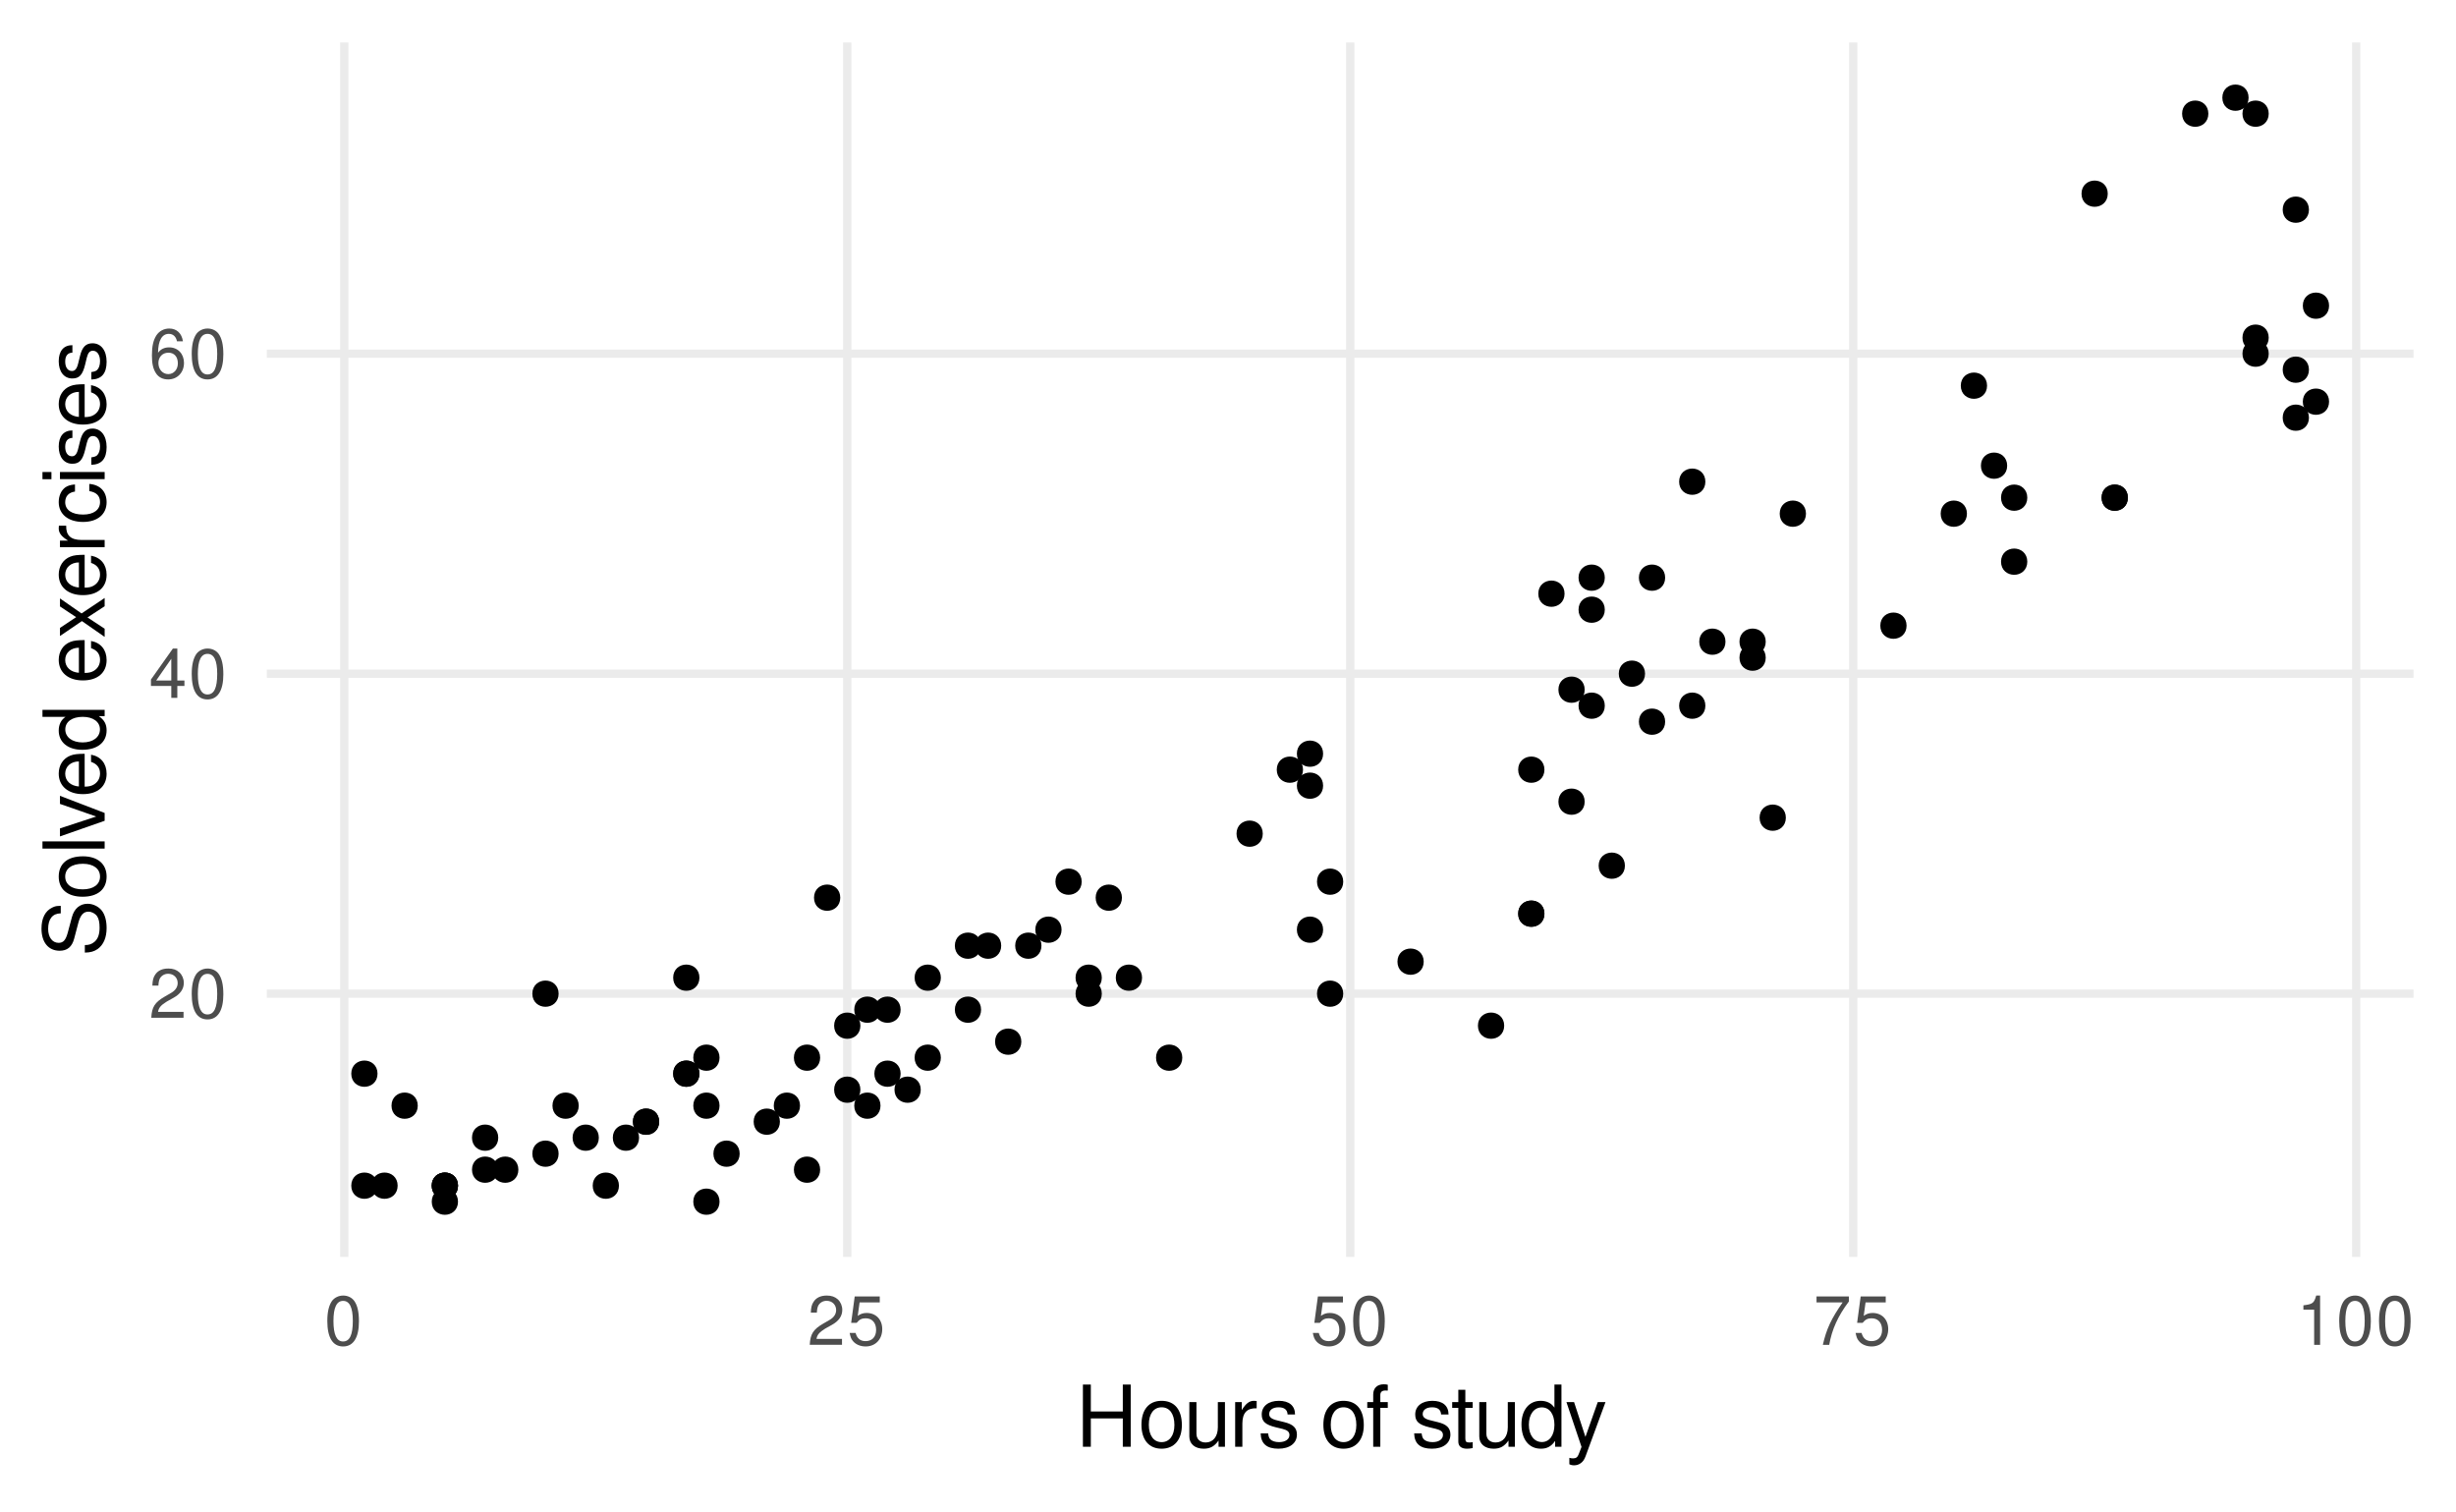 <?xml version="1.0" encoding="UTF-8"?>
<svg xmlns="http://www.w3.org/2000/svg" xmlns:xlink="http://www.w3.org/1999/xlink" width="432pt" height="266pt" viewBox="0 0 432 266" version="1.1">
<defs>
<g>
<symbol overflow="visible" id="glyph0-0">
<path style="stroke:none;" d=""/>
</symbol>
<symbol overflow="visible" id="glyph0-1">
<path style="stroke:none;" d="M 6.078 -1.047 L 1.594 -1.047 C 1.703 -1.766 2.094 -2.219 3.125 -2.859 L 4.328 -3.531 C 5.516 -4.188 6.125 -5.078 6.125 -6.141 C 6.125 -6.859 5.844 -7.531 5.344 -8 C 4.844 -8.453 4.219 -8.672 3.406 -8.672 C 2.328 -8.672 1.531 -8.297 1.062 -7.547 C 0.75 -7.094 0.625 -6.547 0.594 -5.672 L 1.656 -5.672 C 1.688 -6.266 1.766 -6.609 1.906 -6.906 C 2.188 -7.422 2.734 -7.75 3.375 -7.75 C 4.328 -7.75 5.047 -7.062 5.047 -6.125 C 5.047 -5.422 4.656 -4.828 3.906 -4.391 L 2.797 -3.75 C 1.016 -2.719 0.5 -1.906 0.406 -0.016 L 6.078 -0.016 Z M 6.078 -1.047 "/>
</symbol>
<symbol overflow="visible" id="glyph0-2">
<path style="stroke:none;" d="M 3.297 -8.672 C 2.516 -8.672 1.781 -8.312 1.344 -7.734 C 0.797 -6.953 0.516 -5.812 0.516 -4.203 C 0.516 -1.266 1.469 0.281 3.297 0.281 C 5.094 0.281 6.078 -1.266 6.078 -4.125 C 6.078 -5.812 5.812 -6.938 5.25 -7.734 C 4.812 -8.328 4.109 -8.672 3.297 -8.672 Z M 3.297 -7.734 C 4.438 -7.734 5 -6.578 5 -4.219 C 5 -1.75 4.453 -0.594 3.281 -0.594 C 2.156 -0.594 1.594 -1.797 1.594 -4.188 C 1.594 -6.578 2.156 -7.734 3.297 -7.734 Z M 3.297 -7.734 "/>
</symbol>
<symbol overflow="visible" id="glyph0-3">
<path style="stroke:none;" d="M 3.922 -2.094 L 3.922 0 L 4.984 0 L 4.984 -2.094 L 6.234 -2.094 L 6.234 -3.047 L 4.984 -3.047 L 4.984 -8.672 L 4.203 -8.672 L 0.344 -3.219 L 0.344 -2.094 Z M 3.922 -3.047 L 1.266 -3.047 L 3.922 -6.875 Z M 3.922 -3.047 "/>
</symbol>
<symbol overflow="visible" id="glyph0-4">
<path style="stroke:none;" d="M 5.969 -6.422 C 5.766 -7.844 4.859 -8.672 3.562 -8.672 C 2.625 -8.672 1.781 -8.219 1.281 -7.438 C 0.75 -6.594 0.516 -5.531 0.516 -3.953 C 0.516 -2.5 0.719 -1.578 1.234 -0.797 C 1.688 -0.094 2.438 0.281 3.375 0.281 C 4.984 0.281 6.156 -0.938 6.156 -2.625 C 6.156 -4.219 5.078 -5.359 3.547 -5.359 C 2.719 -5.359 2.047 -5.047 1.594 -4.406 C 1.609 -6.547 2.281 -7.734 3.484 -7.734 C 4.234 -7.734 4.75 -7.266 4.922 -6.422 Z M 3.422 -4.422 C 4.438 -4.422 5.078 -3.703 5.078 -2.547 C 5.078 -1.453 4.359 -0.656 3.391 -0.656 C 2.406 -0.656 1.656 -1.484 1.656 -2.594 C 1.656 -3.672 2.375 -4.422 3.422 -4.422 Z M 3.422 -4.422 "/>
</symbol>
<symbol overflow="visible" id="glyph0-5">
<path style="stroke:none;" d="M 5.719 -8.516 L 1.312 -8.516 L 0.688 -3.875 L 1.656 -3.875 C 2.141 -4.469 2.562 -4.672 3.234 -4.672 C 4.375 -4.672 5.078 -3.891 5.078 -2.625 C 5.078 -1.406 4.375 -0.656 3.219 -0.656 C 2.297 -0.656 1.734 -1.125 1.469 -2.094 L 0.422 -2.094 C 0.562 -1.391 0.688 -1.062 0.938 -0.75 C 1.422 -0.094 2.281 0.281 3.234 0.281 C 4.953 0.281 6.156 -0.969 6.156 -2.766 C 6.156 -4.453 5.047 -5.609 3.406 -5.609 C 2.812 -5.609 2.328 -5.453 1.844 -5.094 L 2.172 -7.469 L 5.719 -7.469 Z M 5.719 -8.516 "/>
</symbol>
<symbol overflow="visible" id="glyph0-6">
<path style="stroke:none;" d="M 6.234 -8.516 L 0.547 -8.516 L 0.547 -7.469 L 5.141 -7.469 C 3.125 -4.578 2.297 -2.797 1.656 0 L 2.781 0 C 3.25 -2.719 4.312 -5.062 6.234 -7.625 Z M 6.234 -8.516 "/>
</symbol>
<symbol overflow="visible" id="glyph0-7">
<path style="stroke:none;" d="M 3.109 -6.188 L 3.109 0 L 4.156 0 L 4.156 -8.672 L 3.469 -8.672 C 3.094 -7.344 2.859 -7.156 1.219 -6.953 L 1.219 -6.188 Z M 3.109 -6.188 "/>
</symbol>
<symbol overflow="visible" id="glyph1-0">
<path style="stroke:none;" d=""/>
</symbol>
<symbol overflow="visible" id="glyph1-1">
<path style="stroke:none;" d="M 8.266 -4.984 L 8.266 0 L 9.656 0 L 9.656 -10.938 L 8.266 -10.938 L 8.266 -6.203 L 2.641 -6.203 L 2.641 -10.938 L 1.25 -10.938 L 1.25 0 L 2.641 0 L 2.641 -4.984 Z M 8.266 -4.984 "/>
</symbol>
<symbol overflow="visible" id="glyph1-2">
<path style="stroke:none;" d="M 4.078 -8.078 C 1.859 -8.078 0.547 -6.516 0.547 -3.875 C 0.547 -1.219 1.859 0.344 4.094 0.344 C 6.312 0.344 7.656 -1.234 7.656 -3.812 C 7.656 -6.547 6.359 -8.078 4.078 -8.078 Z M 4.094 -6.938 C 5.5 -6.938 6.344 -5.781 6.344 -3.828 C 6.344 -1.969 5.469 -0.812 4.094 -0.812 C 2.703 -0.812 1.844 -1.969 1.844 -3.875 C 1.844 -5.781 2.703 -6.938 4.094 -6.938 Z M 4.094 -6.938 "/>
</symbol>
<symbol overflow="visible" id="glyph1-3">
<path style="stroke:none;" d="M 7.234 0 L 7.234 -7.859 L 5.984 -7.859 L 5.984 -3.406 C 5.984 -1.797 5.141 -0.75 3.844 -0.75 C 2.844 -0.75 2.219 -1.344 2.219 -2.297 L 2.219 -7.859 L 0.969 -7.859 L 0.969 -1.797 C 0.969 -0.5 1.953 0.344 3.484 0.344 C 4.641 0.344 5.375 -0.062 6.109 -1.094 L 6.109 0 Z M 7.234 0 "/>
</symbol>
<symbol overflow="visible" id="glyph1-4">
<path style="stroke:none;" d="M 1.031 -7.859 L 1.031 0 L 2.297 0 L 2.297 -4.078 C 2.312 -5.969 3.094 -6.812 4.812 -6.766 L 4.812 -8.047 C 4.609 -8.062 4.484 -8.078 4.328 -8.078 C 3.531 -8.078 2.906 -7.609 2.188 -6.438 L 2.188 -7.859 Z M 1.031 -7.859 "/>
</symbol>
<symbol overflow="visible" id="glyph1-5">
<path style="stroke:none;" d="M 6.562 -5.672 C 6.562 -7.219 5.531 -8.078 3.719 -8.078 C 1.891 -8.078 0.703 -7.141 0.703 -5.688 C 0.703 -4.453 1.328 -3.875 3.188 -3.422 L 4.359 -3.141 C 5.234 -2.922 5.578 -2.609 5.578 -2.062 C 5.578 -1.312 4.844 -0.812 3.75 -0.812 C 3.078 -0.812 2.5 -1 2.188 -1.328 C 2 -1.562 1.906 -1.781 1.828 -2.344 L 0.516 -2.344 C 0.562 -0.531 1.594 0.344 3.641 0.344 C 5.625 0.344 6.891 -0.625 6.891 -2.141 C 6.891 -3.312 6.219 -3.953 4.672 -4.328 L 3.469 -4.625 C 2.438 -4.859 2.016 -5.188 2.016 -5.75 C 2.016 -6.484 2.656 -6.938 3.672 -6.938 C 4.688 -6.938 5.219 -6.5 5.25 -5.672 Z M 6.562 -5.672 "/>
</symbol>
<symbol overflow="visible" id="glyph1-6">
<path style="stroke:none;" d=""/>
</symbol>
<symbol overflow="visible" id="glyph1-7">
<path style="stroke:none;" d="M 3.875 -7.859 L 2.562 -7.859 L 2.562 -9.094 C 2.562 -9.609 2.844 -9.891 3.438 -9.891 C 3.547 -9.891 3.578 -9.891 3.875 -9.875 L 3.875 -10.906 C 3.578 -10.969 3.422 -10.984 3.172 -10.984 C 2.016 -10.984 1.312 -10.312 1.312 -9.188 L 1.312 -7.859 L 0.266 -7.859 L 0.266 -6.844 L 1.312 -6.844 L 1.312 0 L 2.562 0 L 2.562 -6.844 L 3.875 -6.844 Z M 3.875 -7.859 "/>
</symbol>
<symbol overflow="visible" id="glyph1-8">
<path style="stroke:none;" d="M 3.812 -7.859 L 2.516 -7.859 L 2.516 -10.016 L 1.281 -10.016 L 1.281 -7.859 L 0.203 -7.859 L 0.203 -6.844 L 1.281 -6.844 L 1.281 -0.906 C 1.281 -0.094 1.812 0.344 2.797 0.344 C 3.125 0.344 3.391 0.312 3.812 0.234 L 3.812 -0.812 C 3.625 -0.766 3.469 -0.75 3.203 -0.75 C 2.672 -0.75 2.516 -0.906 2.516 -1.453 L 2.516 -6.844 L 3.812 -6.844 Z M 3.812 -7.859 "/>
</symbol>
<symbol overflow="visible" id="glyph1-9">
<path style="stroke:none;" d="M 7.422 -10.938 L 6.188 -10.938 L 6.188 -6.875 C 5.656 -7.672 4.812 -8.078 3.766 -8.078 C 1.719 -8.078 0.391 -6.453 0.391 -3.938 C 0.391 -1.297 1.688 0.344 3.812 0.344 C 4.891 0.344 5.641 -0.062 6.312 -1.031 L 6.312 0 L 7.422 0 Z M 3.969 -6.922 C 5.328 -6.922 6.188 -5.734 6.188 -3.844 C 6.188 -2.031 5.312 -0.828 3.984 -0.828 C 2.609 -0.828 1.688 -2.047 1.688 -3.875 C 1.688 -5.703 2.609 -6.922 3.969 -6.922 Z M 3.969 -6.922 "/>
</symbol>
<symbol overflow="visible" id="glyph1-10">
<path style="stroke:none;" d="M 5.812 -7.859 L 3.641 -1.734 L 1.641 -7.859 L 0.297 -7.859 L 2.953 0.031 L 2.469 1.281 C 2.266 1.828 2 2.047 1.469 2.047 C 1.266 2.047 1.078 2.016 0.812 1.953 L 0.812 3.078 C 1.062 3.203 1.312 3.266 1.656 3.266 C 2.062 3.266 2.484 3.141 2.812 2.891 C 3.203 2.609 3.438 2.281 3.672 1.656 L 7.172 -7.859 Z M 5.812 -7.859 "/>
</symbol>
<symbol overflow="visible" id="glyph2-0">
<path style="stroke:none;" d=""/>
</symbol>
<symbol overflow="visible" id="glyph2-1">
<path style="stroke:none;" d="M -7.719 -8.938 C -8.469 -8.938 -8.688 -8.891 -9.188 -8.656 C -10.453 -8.062 -11.109 -6.781 -11.109 -4.938 C -11.109 -2.531 -9.891 -1.047 -7.906 -1.047 C -6.562 -1.047 -5.734 -1.75 -5.359 -3.188 L -4.641 -5.906 C -4.281 -7.312 -3.719 -7.922 -2.859 -7.922 C -2.281 -7.922 -1.688 -7.609 -1.344 -7.141 C -1.031 -6.703 -0.891 -6.016 -0.891 -5.125 C -0.891 -3.938 -1.172 -3.141 -1.797 -2.609 C -2.281 -2.203 -2.812 -2.031 -3.484 -2.047 L -3.484 -0.719 C -2.469 -0.734 -1.812 -0.938 -1.219 -1.359 C -0.188 -2.109 0.344 -3.375 0.344 -5.047 C 0.344 -6.344 0.047 -7.406 -0.5 -8.109 C -1.078 -8.844 -2.062 -9.312 -3 -9.312 C -4.344 -9.312 -5.344 -8.469 -5.75 -6.984 L -6.484 -4.25 C -6.844 -2.922 -7.266 -2.438 -8.094 -2.438 C -9.203 -2.438 -9.938 -3.422 -9.938 -4.891 C -9.938 -6.625 -9.172 -7.609 -7.719 -7.625 Z M -7.719 -8.938 "/>
</symbol>
<symbol overflow="visible" id="glyph2-2">
<path style="stroke:none;" d="M -8.078 -4.078 C -8.078 -1.859 -6.516 -0.547 -3.875 -0.547 C -1.219 -0.547 0.344 -1.859 0.344 -4.094 C 0.344 -6.312 -1.234 -7.656 -3.812 -7.656 C -6.547 -7.656 -8.078 -6.359 -8.078 -4.078 Z M -6.938 -4.094 C -6.938 -5.5 -5.781 -6.344 -3.828 -6.344 C -1.969 -6.344 -0.812 -5.469 -0.812 -4.094 C -0.812 -2.703 -1.969 -1.844 -3.875 -1.844 C -5.781 -1.844 -6.938 -2.703 -6.938 -4.094 Z M -6.938 -4.094 "/>
</symbol>
<symbol overflow="visible" id="glyph2-3">
<path style="stroke:none;" d="M -10.938 -2.281 L -10.938 -1.016 L 0 -1.016 L 0 -2.281 Z M -10.938 -2.281 "/>
</symbol>
<symbol overflow="visible" id="glyph2-4">
<path style="stroke:none;" d="M 0 -4.281 L -7.859 -7.297 L -7.859 -5.875 L -1.484 -3.656 L -7.859 -1.562 L -7.859 -0.156 L 0 -2.906 Z M 0 -4.281 "/>
</symbol>
<symbol overflow="visible" id="glyph2-5">
<path style="stroke:none;" d="M -3.516 -7.688 C -4.703 -7.688 -5.438 -7.609 -6.016 -7.375 C -7.312 -6.875 -8.078 -5.672 -8.078 -4.203 C -8.078 -2.016 -6.422 -0.594 -3.828 -0.594 C -1.234 -0.594 0.344 -1.953 0.344 -4.172 C 0.344 -5.969 -0.672 -7.219 -2.391 -7.531 L -2.391 -6.266 C -1.344 -5.922 -0.812 -5.219 -0.812 -4.219 C -0.812 -3.422 -1.172 -2.75 -1.828 -2.328 C -2.281 -2.031 -2.734 -1.922 -3.516 -1.906 Z M -4.531 -1.938 C -5.984 -2.047 -6.938 -2.922 -6.938 -4.188 C -6.938 -5.453 -5.938 -6.344 -4.531 -6.344 Z M -4.531 -1.938 "/>
</symbol>
<symbol overflow="visible" id="glyph2-6">
<path style="stroke:none;" d="M -10.938 -7.422 L -10.938 -6.188 L -6.875 -6.188 C -7.672 -5.656 -8.078 -4.812 -8.078 -3.766 C -8.078 -1.719 -6.453 -0.391 -3.938 -0.391 C -1.297 -0.391 0.344 -1.688 0.344 -3.812 C 0.344 -4.891 -0.062 -5.641 -1.031 -6.312 L 0 -6.312 L 0 -7.422 Z M -6.922 -3.969 C -6.922 -5.328 -5.734 -6.188 -3.844 -6.188 C -2.031 -6.188 -0.828 -5.312 -0.828 -3.984 C -0.828 -2.609 -2.047 -1.688 -3.875 -1.688 C -5.703 -1.688 -6.922 -2.609 -6.922 -3.969 Z M -6.922 -3.969 "/>
</symbol>
<symbol overflow="visible" id="glyph2-7">
<path style="stroke:none;" d=""/>
</symbol>
<symbol overflow="visible" id="glyph2-8">
<path style="stroke:none;" d="M -4.062 -4.375 L -7.859 -7.016 L -7.859 -5.609 L -5.016 -3.719 L -7.859 -1.828 L -7.859 -0.406 L -4 -3.031 L 0 -0.25 L 0 -1.688 L -3.016 -3.672 L 0 -5.641 L 0 -7.094 Z M -4.062 -4.375 "/>
</symbol>
<symbol overflow="visible" id="glyph2-9">
<path style="stroke:none;" d="M -7.859 -1.031 L 0 -1.031 L 0 -2.297 L -4.078 -2.297 C -5.969 -2.312 -6.812 -3.094 -6.766 -4.812 L -8.047 -4.812 C -8.062 -4.609 -8.078 -4.484 -8.078 -4.328 C -8.078 -3.531 -7.609 -2.906 -6.438 -2.188 L -7.859 -2.188 Z M -7.859 -1.031 "/>
</symbol>
<symbol overflow="visible" id="glyph2-10">
<path style="stroke:none;" d="M -5.219 -7.062 C -5.984 -7 -6.484 -6.844 -6.922 -6.547 C -7.656 -6 -8.078 -5.062 -8.078 -3.953 C -8.078 -1.828 -6.406 -0.469 -3.797 -0.469 C -1.266 -0.469 0.344 -1.812 0.344 -3.938 C 0.344 -5.812 -0.781 -7 -2.703 -7.156 L -2.703 -5.891 C -1.438 -5.688 -0.812 -5.047 -0.812 -3.969 C -0.812 -2.594 -1.938 -1.766 -3.797 -1.766 C -5.766 -1.766 -6.938 -2.578 -6.938 -3.938 C -6.938 -5 -6.312 -5.656 -5.219 -5.812 Z M -5.219 -7.062 "/>
</symbol>
<symbol overflow="visible" id="glyph2-11">
<path style="stroke:none;" d="M -7.859 -2.25 L -7.859 -1 L 0 -1 L 0 -2.25 Z M -10.938 -2.25 L -10.938 -0.984 L -9.359 -0.984 L -9.359 -2.25 Z M -10.938 -2.25 "/>
</symbol>
<symbol overflow="visible" id="glyph2-12">
<path style="stroke:none;" d="M -5.672 -6.562 C -7.219 -6.562 -8.078 -5.531 -8.078 -3.719 C -8.078 -1.891 -7.141 -0.703 -5.688 -0.703 C -4.453 -0.703 -3.875 -1.328 -3.422 -3.188 L -3.141 -4.359 C -2.922 -5.234 -2.609 -5.578 -2.062 -5.578 C -1.312 -5.578 -0.812 -4.844 -0.812 -3.75 C -0.812 -3.078 -1 -2.5 -1.328 -2.188 C -1.562 -2 -1.781 -1.906 -2.344 -1.828 L -2.344 -0.516 C -0.531 -0.562 0.344 -1.594 0.344 -3.641 C 0.344 -5.625 -0.625 -6.891 -2.141 -6.891 C -3.312 -6.891 -3.953 -6.219 -4.328 -4.672 L -4.625 -3.469 C -4.859 -2.438 -5.188 -2.016 -5.75 -2.016 C -6.484 -2.016 -6.938 -2.656 -6.938 -3.672 C -6.938 -4.688 -6.5 -5.219 -5.672 -5.25 Z M -5.672 -6.562 "/>
</symbol>
</g>
<clipPath id="clip1">
  <path d="M 46.934 174 L 424.527 174 L 424.527 176 L 46.934 176 Z M 46.934 174 "/>
</clipPath>
<clipPath id="clip2">
  <path d="M 46.934 117 L 424.527 117 L 424.527 120 L 46.934 120 Z M 46.934 117 "/>
</clipPath>
<clipPath id="clip3">
  <path d="M 46.934 61 L 424.527 61 L 424.527 63 L 46.934 63 Z M 46.934 61 "/>
</clipPath>
<clipPath id="clip4">
  <path d="M 59 7.473 L 62 7.473 L 62 221.066 L 59 221.066 Z M 59 7.473 "/>
</clipPath>
<clipPath id="clip5">
  <path d="M 148 7.473 L 150 7.473 L 150 221.066 L 148 221.066 Z M 148 7.473 "/>
</clipPath>
<clipPath id="clip6">
  <path d="M 236 7.473 L 239 7.473 L 239 221.066 L 236 221.066 Z M 236 7.473 "/>
</clipPath>
<clipPath id="clip7">
  <path d="M 325 7.473 L 327 7.473 L 327 221.066 L 325 221.066 Z M 325 7.473 "/>
</clipPath>
<clipPath id="clip8">
  <path d="M 413 7.473 L 416 7.473 L 416 221.066 L 413 221.066 Z M 413 7.473 "/>
</clipPath>
</defs>
<g id="surface61">
<rect x="0" y="0" width="432" height="266" style="fill:rgb(100%,100%,100%);fill-opacity:1;stroke:none;"/>
<g clip-path="url(#clip1)" clip-rule="nonzero">
<path style="fill:none;stroke-width:1.455;stroke-linecap:butt;stroke-linejoin:round;stroke:rgb(92.157%,92.157%,92.157%);stroke-opacity:1;stroke-miterlimit:10;" d="M 46.934 174.773 L 424.527 174.773 "/>
</g>
<g clip-path="url(#clip2)" clip-rule="nonzero">
<path style="fill:none;stroke-width:1.455;stroke-linecap:butt;stroke-linejoin:round;stroke:rgb(92.157%,92.157%,92.157%);stroke-opacity:1;stroke-miterlimit:10;" d="M 46.934 118.492 L 424.527 118.492 "/>
</g>
<g clip-path="url(#clip3)" clip-rule="nonzero">
<path style="fill:none;stroke-width:1.455;stroke-linecap:butt;stroke-linejoin:round;stroke:rgb(92.157%,92.157%,92.157%);stroke-opacity:1;stroke-miterlimit:10;" d="M 46.934 62.207 L 424.527 62.207 "/>
</g>
<g clip-path="url(#clip4)" clip-rule="nonzero">
<path style="fill:none;stroke-width:1.455;stroke-linecap:butt;stroke-linejoin:round;stroke:rgb(92.157%,92.157%,92.157%);stroke-opacity:1;stroke-miterlimit:10;" d="M 60.559 221.066 L 60.559 7.473 "/>
</g>
<g clip-path="url(#clip5)" clip-rule="nonzero">
<path style="fill:none;stroke-width:1.455;stroke-linecap:butt;stroke-linejoin:round;stroke:rgb(92.157%,92.157%,92.157%);stroke-opacity:1;stroke-miterlimit:10;" d="M 149.027 221.066 L 149.027 7.473 "/>
</g>
<g clip-path="url(#clip6)" clip-rule="nonzero">
<path style="fill:none;stroke-width:1.455;stroke-linecap:butt;stroke-linejoin:round;stroke:rgb(92.157%,92.157%,92.157%);stroke-opacity:1;stroke-miterlimit:10;" d="M 237.5 221.066 L 237.5 7.473 "/>
</g>
<g clip-path="url(#clip7)" clip-rule="nonzero">
<path style="fill:none;stroke-width:1.455;stroke-linecap:butt;stroke-linejoin:round;stroke:rgb(92.157%,92.157%,92.157%);stroke-opacity:1;stroke-miterlimit:10;" d="M 325.973 221.066 L 325.973 7.473 "/>
</g>
<g clip-path="url(#clip8)" clip-rule="nonzero">
<path style="fill:none;stroke-width:1.455;stroke-linecap:butt;stroke-linejoin:round;stroke:rgb(92.157%,92.157%,92.157%);stroke-opacity:1;stroke-miterlimit:10;" d="M 414.441 221.066 L 414.441 7.473 "/>
</g>
<path style="fill-rule:nonzero;fill:rgb(0%,0%,0%);fill-opacity:1;stroke-width:0.709;stroke-linecap:round;stroke-linejoin:round;stroke:rgb(0%,0%,0%);stroke-opacity:1;stroke-miterlimit:10;" d="M 310.23 115.676 C 310.23 118.281 306.32 118.281 306.32 115.676 C 306.32 113.07 310.23 113.07 310.23 115.676 "/>
<path style="fill-rule:nonzero;fill:rgb(0%,0%,0%);fill-opacity:1;stroke-width:0.709;stroke-linecap:round;stroke-linejoin:round;stroke:rgb(0%,0%,0%);stroke-opacity:1;stroke-miterlimit:10;" d="M 104.977 200.102 C 104.977 202.707 101.07 202.707 101.07 200.102 C 101.07 197.496 104.977 197.496 104.977 200.102 "/>
<path style="fill-rule:nonzero;fill:rgb(0%,0%,0%);fill-opacity:1;stroke-width:0.709;stroke-linecap:round;stroke-linejoin:round;stroke:rgb(0%,0%,0%);stroke-opacity:1;stroke-miterlimit:10;" d="M 158.062 188.844 C 158.062 191.453 154.152 191.453 154.152 188.844 C 154.152 186.238 158.062 186.238 158.062 188.844 "/>
<path style="fill-rule:nonzero;fill:rgb(0%,0%,0%);fill-opacity:1;stroke-width:0.709;stroke-linecap:round;stroke-linejoin:round;stroke:rgb(0%,0%,0%);stroke-opacity:1;stroke-miterlimit:10;" d="M 165.141 186.031 C 165.141 188.637 161.23 188.637 161.23 186.031 C 161.23 183.426 165.141 183.426 165.141 186.031 "/>
<path style="fill-rule:nonzero;fill:rgb(0%,0%,0%);fill-opacity:1;stroke-width:0.709;stroke-linecap:round;stroke-linejoin:round;stroke:rgb(0%,0%,0%);stroke-opacity:1;stroke-miterlimit:10;" d="M 154.523 177.59 C 154.523 180.195 150.613 180.195 150.613 177.59 C 150.613 174.98 154.523 174.98 154.523 177.59 "/>
<path style="fill-rule:nonzero;fill:rgb(0%,0%,0%);fill-opacity:1;stroke-width:0.709;stroke-linecap:round;stroke-linejoin:round;stroke:rgb(0%,0%,0%);stroke-opacity:1;stroke-miterlimit:10;" d="M 182.832 166.332 C 182.832 168.938 178.922 168.938 178.922 166.332 C 178.922 163.727 182.832 163.727 182.832 166.332 "/>
<path style="fill-rule:nonzero;fill:rgb(0%,0%,0%);fill-opacity:1;stroke-width:0.709;stroke-linecap:round;stroke-linejoin:round;stroke:rgb(0%,0%,0%);stroke-opacity:1;stroke-miterlimit:10;" d="M 278.383 121.305 C 278.383 123.91 274.473 123.91 274.473 121.305 C 274.473 118.699 278.383 118.699 278.383 121.305 "/>
<path style="fill-rule:nonzero;fill:rgb(0%,0%,0%);fill-opacity:1;stroke-width:0.709;stroke-linecap:round;stroke-linejoin:round;stroke:rgb(0%,0%,0%);stroke-opacity:1;stroke-miterlimit:10;" d="M 274.844 104.422 C 274.844 107.027 270.934 107.027 270.934 104.422 C 270.934 101.812 274.844 101.812 274.844 104.422 "/>
<path style="fill-rule:nonzero;fill:rgb(0%,0%,0%);fill-opacity:1;stroke-width:0.709;stroke-linecap:round;stroke-linejoin:round;stroke:rgb(0%,0%,0%);stroke-opacity:1;stroke-miterlimit:10;" d="M 235.914 174.773 C 235.914 177.379 232.008 177.379 232.008 174.773 C 232.008 172.168 235.914 172.168 235.914 174.773 "/>
<path style="fill-rule:nonzero;fill:rgb(0%,0%,0%);fill-opacity:1;stroke-width:0.709;stroke-linecap:round;stroke-linejoin:round;stroke:rgb(0%,0%,0%);stroke-opacity:1;stroke-miterlimit:10;" d="M 150.984 191.66 C 150.984 194.266 147.074 194.266 147.074 191.66 C 147.074 189.055 150.984 189.055 150.984 191.66 "/>
<path style="fill-rule:nonzero;fill:rgb(0%,0%,0%);fill-opacity:1;stroke-width:0.709;stroke-linecap:round;stroke-linejoin:round;stroke:rgb(0%,0%,0%);stroke-opacity:1;stroke-miterlimit:10;" d="M 154.523 194.473 C 154.523 197.078 150.613 197.078 150.613 194.473 C 150.613 191.867 154.523 191.867 154.523 194.473 "/>
<path style="fill-rule:nonzero;fill:rgb(0%,0%,0%);fill-opacity:1;stroke-width:0.709;stroke-linecap:round;stroke-linejoin:round;stroke:rgb(0%,0%,0%);stroke-opacity:1;stroke-miterlimit:10;" d="M 409.32 53.766 C 409.32 56.371 405.41 56.371 405.41 53.766 C 405.41 51.16 409.32 51.16 409.32 53.766 "/>
<path style="fill-rule:nonzero;fill:rgb(0%,0%,0%);fill-opacity:1;stroke-width:0.709;stroke-linecap:round;stroke-linejoin:round;stroke:rgb(0%,0%,0%);stroke-opacity:1;stroke-miterlimit:10;" d="M 398.703 19.996 C 398.703 22.602 394.793 22.602 394.793 19.996 C 394.793 17.387 398.703 17.387 398.703 19.996 "/>
<path style="fill-rule:nonzero;fill:rgb(0%,0%,0%);fill-opacity:1;stroke-width:0.709;stroke-linecap:round;stroke-linejoin:round;stroke:rgb(0%,0%,0%);stroke-opacity:1;stroke-miterlimit:10;" d="M 200.527 171.961 C 200.527 174.566 196.617 174.566 196.617 171.961 C 196.617 169.355 200.527 169.355 200.527 171.961 "/>
<path style="fill-rule:nonzero;fill:rgb(0%,0%,0%);fill-opacity:1;stroke-width:0.709;stroke-linecap:round;stroke-linejoin:round;stroke:rgb(0%,0%,0%);stroke-opacity:1;stroke-miterlimit:10;" d="M 232.375 132.562 C 232.375 135.168 228.469 135.168 228.469 132.562 C 228.469 129.957 232.375 129.957 232.375 132.562 "/>
<path style="fill-rule:nonzero;fill:rgb(0%,0%,0%);fill-opacity:1;stroke-width:0.709;stroke-linecap:round;stroke-linejoin:round;stroke:rgb(0%,0%,0%);stroke-opacity:1;stroke-miterlimit:10;" d="M 136.828 197.289 C 136.828 199.895 132.918 199.895 132.918 197.289 C 132.918 194.68 136.828 194.68 136.828 197.289 "/>
<path style="fill-rule:nonzero;fill:rgb(0%,0%,0%);fill-opacity:1;stroke-width:0.709;stroke-linecap:round;stroke-linejoin:round;stroke:rgb(0%,0%,0%);stroke-opacity:1;stroke-miterlimit:10;" d="M 405.781 73.465 C 405.781 76.07 401.871 76.07 401.871 73.465 C 401.871 70.859 405.781 70.859 405.781 73.465 "/>
<path style="fill-rule:nonzero;fill:rgb(0%,0%,0%);fill-opacity:1;stroke-width:0.709;stroke-linecap:round;stroke-linejoin:round;stroke:rgb(0%,0%,0%);stroke-opacity:1;stroke-miterlimit:10;" d="M 303.152 112.863 C 303.152 115.469 299.246 115.469 299.246 112.863 C 299.246 110.258 303.152 110.258 303.152 112.863 "/>
<path style="fill-rule:nonzero;fill:rgb(0%,0%,0%);fill-opacity:1;stroke-width:0.709;stroke-linecap:round;stroke-linejoin:round;stroke:rgb(0%,0%,0%);stroke-opacity:1;stroke-miterlimit:10;" d="M 115.594 197.289 C 115.594 199.895 111.684 199.895 111.684 197.289 C 111.684 194.68 115.594 194.68 115.594 197.289 "/>
<path style="fill-rule:nonzero;fill:rgb(0%,0%,0%);fill-opacity:1;stroke-width:0.709;stroke-linecap:round;stroke-linejoin:round;stroke:rgb(0%,0%,0%);stroke-opacity:1;stroke-miterlimit:10;" d="M 207.605 186.031 C 207.605 188.637 203.695 188.637 203.695 186.031 C 203.695 183.426 207.605 183.426 207.605 186.031 "/>
<path style="fill-rule:nonzero;fill:rgb(0%,0%,0%);fill-opacity:1;stroke-width:0.709;stroke-linecap:round;stroke-linejoin:round;stroke:rgb(0%,0%,0%);stroke-opacity:1;stroke-miterlimit:10;" d="M 97.902 174.773 C 97.902 177.379 93.992 177.379 93.992 174.773 C 93.992 172.168 97.902 172.168 97.902 174.773 "/>
<path style="fill-rule:nonzero;fill:rgb(0%,0%,0%);fill-opacity:1;stroke-width:0.709;stroke-linecap:round;stroke-linejoin:round;stroke:rgb(0%,0%,0%);stroke-opacity:1;stroke-miterlimit:10;" d="M 398.703 62.207 C 398.703 64.812 394.793 64.812 394.793 62.207 C 394.793 59.602 398.703 59.602 398.703 62.207 "/>
<path style="fill-rule:nonzero;fill:rgb(0%,0%,0%);fill-opacity:1;stroke-width:0.709;stroke-linecap:round;stroke-linejoin:round;stroke:rgb(0%,0%,0%);stroke-opacity:1;stroke-miterlimit:10;" d="M 299.613 124.121 C 299.613 126.727 295.707 126.727 295.707 124.121 C 295.707 121.512 299.613 121.512 299.613 124.121 "/>
<path style="fill-rule:nonzero;fill:rgb(0%,0%,0%);fill-opacity:1;stroke-width:0.709;stroke-linecap:round;stroke-linejoin:round;stroke:rgb(0%,0%,0%);stroke-opacity:1;stroke-miterlimit:10;" d="M 292.539 126.934 C 292.539 129.539 288.629 129.539 288.629 126.934 C 288.629 124.328 292.539 124.328 292.539 126.934 "/>
<path style="fill-rule:nonzero;fill:rgb(0%,0%,0%);fill-opacity:1;stroke-width:0.709;stroke-linecap:round;stroke-linejoin:round;stroke:rgb(0%,0%,0%);stroke-opacity:1;stroke-miterlimit:10;" d="M 126.211 186.031 C 126.211 188.637 122.301 188.637 122.301 186.031 C 122.301 183.426 126.211 183.426 126.211 186.031 "/>
<path style="fill-rule:nonzero;fill:rgb(0%,0%,0%);fill-opacity:1;stroke-width:0.709;stroke-linecap:round;stroke-linejoin:round;stroke:rgb(0%,0%,0%);stroke-opacity:1;stroke-miterlimit:10;" d="M 186.371 163.516 C 186.371 166.125 182.461 166.125 182.461 163.516 C 182.461 160.91 186.371 160.91 186.371 163.516 "/>
<path style="fill-rule:nonzero;fill:rgb(0%,0%,0%);fill-opacity:1;stroke-width:0.709;stroke-linecap:round;stroke-linejoin:round;stroke:rgb(0%,0%,0%);stroke-opacity:1;stroke-miterlimit:10;" d="M 189.91 155.074 C 189.91 157.68 186 157.68 186 155.074 C 186 152.469 189.91 152.469 189.91 155.074 "/>
<path style="fill-rule:nonzero;fill:rgb(0%,0%,0%);fill-opacity:1;stroke-width:0.709;stroke-linecap:round;stroke-linejoin:round;stroke:rgb(0%,0%,0%);stroke-opacity:1;stroke-miterlimit:10;" d="M 66.051 188.844 C 66.051 191.453 62.141 191.453 62.141 188.844 C 62.141 186.238 66.051 186.238 66.051 188.844 "/>
<path style="fill-rule:nonzero;fill:rgb(0%,0%,0%);fill-opacity:1;stroke-width:0.709;stroke-linecap:round;stroke-linejoin:round;stroke:rgb(0%,0%,0%);stroke-opacity:1;stroke-miterlimit:10;" d="M 140.367 194.473 C 140.367 197.078 136.457 197.078 136.457 194.473 C 136.457 191.867 140.367 191.867 140.367 194.473 "/>
<path style="fill-rule:nonzero;fill:rgb(0%,0%,0%);fill-opacity:1;stroke-width:0.709;stroke-linecap:round;stroke-linejoin:round;stroke:rgb(0%,0%,0%);stroke-opacity:1;stroke-miterlimit:10;" d="M 299.613 84.723 C 299.613 87.328 295.707 87.328 295.707 84.723 C 295.707 82.113 299.613 82.113 299.613 84.723 "/>
<path style="fill-rule:nonzero;fill:rgb(0%,0%,0%);fill-opacity:1;stroke-width:0.709;stroke-linecap:round;stroke-linejoin:round;stroke:rgb(0%,0%,0%);stroke-opacity:1;stroke-miterlimit:10;" d="M 196.988 157.891 C 196.988 160.496 193.078 160.496 193.078 157.891 C 193.078 155.281 196.988 155.281 196.988 157.891 "/>
<path style="fill-rule:nonzero;fill:rgb(0%,0%,0%);fill-opacity:1;stroke-width:0.709;stroke-linecap:round;stroke-linejoin:round;stroke:rgb(0%,0%,0%);stroke-opacity:1;stroke-miterlimit:10;" d="M 165.141 171.961 C 165.141 174.566 161.23 174.566 161.23 171.961 C 161.23 169.355 165.141 169.355 165.141 171.961 "/>
<path style="fill-rule:nonzero;fill:rgb(0%,0%,0%);fill-opacity:1;stroke-width:0.709;stroke-linecap:round;stroke-linejoin:round;stroke:rgb(0%,0%,0%);stroke-opacity:1;stroke-miterlimit:10;" d="M 97.902 202.914 C 97.902 205.523 93.992 205.523 93.992 202.914 C 93.992 200.309 97.902 200.309 97.902 202.914 "/>
<path style="fill-rule:nonzero;fill:rgb(0%,0%,0%);fill-opacity:1;stroke-width:0.709;stroke-linecap:round;stroke-linejoin:round;stroke:rgb(0%,0%,0%);stroke-opacity:1;stroke-miterlimit:10;" d="M 235.914 155.074 C 235.914 157.68 232.008 157.68 232.008 155.074 C 232.008 152.469 235.914 152.469 235.914 155.074 "/>
<path style="fill-rule:nonzero;fill:rgb(0%,0%,0%);fill-opacity:1;stroke-width:0.709;stroke-linecap:round;stroke-linejoin:round;stroke:rgb(0%,0%,0%);stroke-opacity:1;stroke-miterlimit:10;" d="M 373.93 87.535 C 373.93 90.141 370.02 90.141 370.02 87.535 C 370.02 84.93 373.93 84.93 373.93 87.535 "/>
<path style="fill-rule:nonzero;fill:rgb(0%,0%,0%);fill-opacity:1;stroke-width:0.709;stroke-linecap:round;stroke-linejoin:round;stroke:rgb(0%,0%,0%);stroke-opacity:1;stroke-miterlimit:10;" d="M 228.84 135.375 C 228.84 137.98 224.93 137.98 224.93 135.375 C 224.93 132.77 228.84 132.77 228.84 135.375 "/>
<path style="fill-rule:nonzero;fill:rgb(0%,0%,0%);fill-opacity:1;stroke-width:0.709;stroke-linecap:round;stroke-linejoin:round;stroke:rgb(0%,0%,0%);stroke-opacity:1;stroke-miterlimit:10;" d="M 150.984 180.402 C 150.984 183.008 147.074 183.008 147.074 180.402 C 147.074 177.797 150.984 177.797 150.984 180.402 "/>
<path style="fill-rule:nonzero;fill:rgb(0%,0%,0%);fill-opacity:1;stroke-width:0.709;stroke-linecap:round;stroke-linejoin:round;stroke:rgb(0%,0%,0%);stroke-opacity:1;stroke-miterlimit:10;" d="M 122.672 171.961 C 122.672 174.566 118.762 174.566 118.762 171.961 C 118.762 169.355 122.672 169.355 122.672 171.961 "/>
<path style="fill-rule:nonzero;fill:rgb(0%,0%,0%);fill-opacity:1;stroke-width:0.709;stroke-linecap:round;stroke-linejoin:round;stroke:rgb(0%,0%,0%);stroke-opacity:1;stroke-miterlimit:10;" d="M 80.207 208.543 C 80.207 211.152 76.297 211.152 76.297 208.543 C 76.297 205.938 80.207 205.938 80.207 208.543 "/>
<path style="fill-rule:nonzero;fill:rgb(0%,0%,0%);fill-opacity:1;stroke-width:0.709;stroke-linecap:round;stroke-linejoin:round;stroke:rgb(0%,0%,0%);stroke-opacity:1;stroke-miterlimit:10;" d="M 80.207 208.543 C 80.207 211.152 76.297 211.152 76.297 208.543 C 76.297 205.938 80.207 205.938 80.207 208.543 "/>
<path style="fill-rule:nonzero;fill:rgb(0%,0%,0%);fill-opacity:1;stroke-width:0.709;stroke-linecap:round;stroke-linejoin:round;stroke:rgb(0%,0%,0%);stroke-opacity:1;stroke-miterlimit:10;" d="M 87.285 205.73 C 87.285 208.336 83.375 208.336 83.375 205.73 C 83.375 203.125 87.285 203.125 87.285 205.73 "/>
<path style="fill-rule:nonzero;fill:rgb(0%,0%,0%);fill-opacity:1;stroke-width:0.709;stroke-linecap:round;stroke-linejoin:round;stroke:rgb(0%,0%,0%);stroke-opacity:1;stroke-miterlimit:10;" d="M 398.703 59.395 C 398.703 62 394.793 62 394.793 59.395 C 394.793 56.785 398.703 56.785 398.703 59.395 "/>
<path style="fill-rule:nonzero;fill:rgb(0%,0%,0%);fill-opacity:1;stroke-width:0.709;stroke-linecap:round;stroke-linejoin:round;stroke:rgb(0%,0%,0%);stroke-opacity:1;stroke-miterlimit:10;" d="M 373.93 87.535 C 373.93 90.141 370.02 90.141 370.02 87.535 C 370.02 84.93 373.93 84.93 373.93 87.535 "/>
<path style="fill-rule:nonzero;fill:rgb(0%,0%,0%);fill-opacity:1;stroke-width:0.709;stroke-linecap:round;stroke-linejoin:round;stroke:rgb(0%,0%,0%);stroke-opacity:1;stroke-miterlimit:10;" d="M 115.594 197.289 C 115.594 199.895 111.684 199.895 111.684 197.289 C 111.684 194.68 115.594 194.68 115.594 197.289 "/>
<path style="fill-rule:nonzero;fill:rgb(0%,0%,0%);fill-opacity:1;stroke-width:0.709;stroke-linecap:round;stroke-linejoin:round;stroke:rgb(0%,0%,0%);stroke-opacity:1;stroke-miterlimit:10;" d="M 388.086 19.996 C 388.086 22.602 384.176 22.602 384.176 19.996 C 384.176 17.387 388.086 17.387 388.086 19.996 "/>
<path style="fill-rule:nonzero;fill:rgb(0%,0%,0%);fill-opacity:1;stroke-width:0.709;stroke-linecap:round;stroke-linejoin:round;stroke:rgb(0%,0%,0%);stroke-opacity:1;stroke-miterlimit:10;" d="M 289 118.492 C 289 121.098 285.09 121.098 285.09 118.492 C 285.09 115.883 289 115.883 289 118.492 "/>
<path style="fill-rule:nonzero;fill:rgb(0%,0%,0%);fill-opacity:1;stroke-width:0.709;stroke-linecap:round;stroke-linejoin:round;stroke:rgb(0%,0%,0%);stroke-opacity:1;stroke-miterlimit:10;" d="M 126.211 211.359 C 126.211 213.965 122.301 213.965 122.301 211.359 C 122.301 208.754 126.211 208.754 126.211 211.359 "/>
<path style="fill-rule:nonzero;fill:rgb(0%,0%,0%);fill-opacity:1;stroke-width:0.709;stroke-linecap:round;stroke-linejoin:round;stroke:rgb(0%,0%,0%);stroke-opacity:1;stroke-miterlimit:10;" d="M 122.672 188.844 C 122.672 191.453 118.762 191.453 118.762 188.844 C 118.762 186.238 122.672 186.238 122.672 188.844 "/>
<path style="fill-rule:nonzero;fill:rgb(0%,0%,0%);fill-opacity:1;stroke-width:0.709;stroke-linecap:round;stroke-linejoin:round;stroke:rgb(0%,0%,0%);stroke-opacity:1;stroke-miterlimit:10;" d="M 349.16 67.836 C 349.16 70.441 345.25 70.441 345.25 67.836 C 345.25 65.23 349.16 65.23 349.16 67.836 "/>
<path style="fill-rule:nonzero;fill:rgb(0%,0%,0%);fill-opacity:1;stroke-width:0.709;stroke-linecap:round;stroke-linejoin:round;stroke:rgb(0%,0%,0%);stroke-opacity:1;stroke-miterlimit:10;" d="M 352.699 81.906 C 352.699 84.512 348.789 84.512 348.789 81.906 C 348.789 79.301 352.699 79.301 352.699 81.906 "/>
<path style="fill-rule:nonzero;fill:rgb(0%,0%,0%);fill-opacity:1;stroke-width:0.709;stroke-linecap:round;stroke-linejoin:round;stroke:rgb(0%,0%,0%);stroke-opacity:1;stroke-miterlimit:10;" d="M 87.285 200.102 C 87.285 202.707 83.375 202.707 83.375 200.102 C 83.375 197.496 87.285 197.496 87.285 200.102 "/>
<path style="fill-rule:nonzero;fill:rgb(0%,0%,0%);fill-opacity:1;stroke-width:0.709;stroke-linecap:round;stroke-linejoin:round;stroke:rgb(0%,0%,0%);stroke-opacity:1;stroke-miterlimit:10;" d="M 271.305 135.375 C 271.305 137.98 267.395 137.98 267.395 135.375 C 267.395 132.77 271.305 132.77 271.305 135.375 "/>
<path style="fill-rule:nonzero;fill:rgb(0%,0%,0%);fill-opacity:1;stroke-width:0.709;stroke-linecap:round;stroke-linejoin:round;stroke:rgb(0%,0%,0%);stroke-opacity:1;stroke-miterlimit:10;" d="M 80.207 208.543 C 80.207 211.152 76.297 211.152 76.297 208.543 C 76.297 205.938 80.207 205.938 80.207 208.543 "/>
<path style="fill-rule:nonzero;fill:rgb(0%,0%,0%);fill-opacity:1;stroke-width:0.709;stroke-linecap:round;stroke-linejoin:round;stroke:rgb(0%,0%,0%);stroke-opacity:1;stroke-miterlimit:10;" d="M 317.309 90.348 C 317.309 92.957 313.398 92.957 313.398 90.348 C 313.398 87.742 317.309 87.742 317.309 90.348 "/>
<path style="fill-rule:nonzero;fill:rgb(0%,0%,0%);fill-opacity:1;stroke-width:0.709;stroke-linecap:round;stroke-linejoin:round;stroke:rgb(0%,0%,0%);stroke-opacity:1;stroke-miterlimit:10;" d="M 90.824 205.73 C 90.824 208.336 86.914 208.336 86.914 205.73 C 86.914 203.125 90.824 203.125 90.824 205.73 "/>
<path style="fill-rule:nonzero;fill:rgb(0%,0%,0%);fill-opacity:1;stroke-width:0.709;stroke-linecap:round;stroke-linejoin:round;stroke:rgb(0%,0%,0%);stroke-opacity:1;stroke-miterlimit:10;" d="M 250.07 169.145 C 250.07 171.754 246.16 171.754 246.16 169.145 C 246.16 166.539 250.07 166.539 250.07 169.145 "/>
<path style="fill-rule:nonzero;fill:rgb(0%,0%,0%);fill-opacity:1;stroke-width:0.709;stroke-linecap:round;stroke-linejoin:round;stroke:rgb(0%,0%,0%);stroke-opacity:1;stroke-miterlimit:10;" d="M 69.59 208.543 C 69.59 211.152 65.68 211.152 65.68 208.543 C 65.68 205.938 69.59 205.938 69.59 208.543 "/>
<path style="fill-rule:nonzero;fill:rgb(0%,0%,0%);fill-opacity:1;stroke-width:0.709;stroke-linecap:round;stroke-linejoin:round;stroke:rgb(0%,0%,0%);stroke-opacity:1;stroke-miterlimit:10;" d="M 122.672 188.844 C 122.672 191.453 118.762 191.453 118.762 188.844 C 118.762 186.238 122.672 186.238 122.672 188.844 "/>
<path style="fill-rule:nonzero;fill:rgb(0%,0%,0%);fill-opacity:1;stroke-width:0.709;stroke-linecap:round;stroke-linejoin:round;stroke:rgb(0%,0%,0%);stroke-opacity:1;stroke-miterlimit:10;" d="M 271.305 160.703 C 271.305 163.309 267.395 163.309 267.395 160.703 C 267.395 158.098 271.305 158.098 271.305 160.703 "/>
<path style="fill-rule:nonzero;fill:rgb(0%,0%,0%);fill-opacity:1;stroke-width:0.709;stroke-linecap:round;stroke-linejoin:round;stroke:rgb(0%,0%,0%);stroke-opacity:1;stroke-miterlimit:10;" d="M 281.922 101.605 C 281.922 104.211 278.012 104.211 278.012 101.605 C 278.012 99 281.922 99 281.922 101.605 "/>
<path style="fill-rule:nonzero;fill:rgb(0%,0%,0%);fill-opacity:1;stroke-width:0.709;stroke-linecap:round;stroke-linejoin:round;stroke:rgb(0%,0%,0%);stroke-opacity:1;stroke-miterlimit:10;" d="M 143.906 205.73 C 143.906 208.336 139.996 208.336 139.996 205.73 C 139.996 203.125 143.906 203.125 143.906 205.73 "/>
<path style="fill-rule:nonzero;fill:rgb(0%,0%,0%);fill-opacity:1;stroke-width:0.709;stroke-linecap:round;stroke-linejoin:round;stroke:rgb(0%,0%,0%);stroke-opacity:1;stroke-miterlimit:10;" d="M 264.227 180.402 C 264.227 183.008 260.316 183.008 260.316 180.402 C 260.316 177.797 264.227 177.797 264.227 180.402 "/>
<path style="fill-rule:nonzero;fill:rgb(0%,0%,0%);fill-opacity:1;stroke-width:0.709;stroke-linecap:round;stroke-linejoin:round;stroke:rgb(0%,0%,0%);stroke-opacity:1;stroke-miterlimit:10;" d="M 143.906 186.031 C 143.906 188.637 139.996 188.637 139.996 186.031 C 139.996 183.426 143.906 183.426 143.906 186.031 "/>
<path style="fill-rule:nonzero;fill:rgb(0%,0%,0%);fill-opacity:1;stroke-width:0.709;stroke-linecap:round;stroke-linejoin:round;stroke:rgb(0%,0%,0%);stroke-opacity:1;stroke-miterlimit:10;" d="M 232.375 138.191 C 232.375 140.797 228.469 140.797 228.469 138.191 C 228.469 135.582 232.375 135.582 232.375 138.191 "/>
<path style="fill-rule:nonzero;fill:rgb(0%,0%,0%);fill-opacity:1;stroke-width:0.709;stroke-linecap:round;stroke-linejoin:round;stroke:rgb(0%,0%,0%);stroke-opacity:1;stroke-miterlimit:10;" d="M 66.051 208.543 C 66.051 211.152 62.141 211.152 62.141 208.543 C 62.141 205.938 66.051 205.938 66.051 208.543 "/>
<path style="fill-rule:nonzero;fill:rgb(0%,0%,0%);fill-opacity:1;stroke-width:0.709;stroke-linecap:round;stroke-linejoin:round;stroke:rgb(0%,0%,0%);stroke-opacity:1;stroke-miterlimit:10;" d="M 292.539 101.605 C 292.539 104.211 288.629 104.211 288.629 101.605 C 288.629 99 292.539 99 292.539 101.605 "/>
<path style="fill-rule:nonzero;fill:rgb(0%,0%,0%);fill-opacity:1;stroke-width:0.709;stroke-linecap:round;stroke-linejoin:round;stroke:rgb(0%,0%,0%);stroke-opacity:1;stroke-miterlimit:10;" d="M 126.211 194.473 C 126.211 197.078 122.301 197.078 122.301 194.473 C 122.301 191.867 126.211 191.867 126.211 194.473 "/>
<path style="fill-rule:nonzero;fill:rgb(0%,0%,0%);fill-opacity:1;stroke-width:0.709;stroke-linecap:round;stroke-linejoin:round;stroke:rgb(0%,0%,0%);stroke-opacity:1;stroke-miterlimit:10;" d="M 405.781 36.879 C 405.781 39.488 401.871 39.488 401.871 36.879 C 401.871 34.273 405.781 34.273 405.781 36.879 "/>
<path style="fill-rule:nonzero;fill:rgb(0%,0%,0%);fill-opacity:1;stroke-width:0.709;stroke-linecap:round;stroke-linejoin:round;stroke:rgb(0%,0%,0%);stroke-opacity:1;stroke-miterlimit:10;" d="M 193.449 171.961 C 193.449 174.566 189.539 174.566 189.539 171.961 C 189.539 169.355 193.449 169.355 193.449 171.961 "/>
<path style="fill-rule:nonzero;fill:rgb(0%,0%,0%);fill-opacity:1;stroke-width:0.709;stroke-linecap:round;stroke-linejoin:round;stroke:rgb(0%,0%,0%);stroke-opacity:1;stroke-miterlimit:10;" d="M 285.461 152.262 C 285.461 154.867 281.551 154.867 281.551 152.262 C 281.551 149.656 285.461 149.656 285.461 152.262 "/>
<path style="fill-rule:nonzero;fill:rgb(0%,0%,0%);fill-opacity:1;stroke-width:0.709;stroke-linecap:round;stroke-linejoin:round;stroke:rgb(0%,0%,0%);stroke-opacity:1;stroke-miterlimit:10;" d="M 221.762 146.633 C 221.762 149.238 217.852 149.238 217.852 146.633 C 217.852 144.027 221.762 144.027 221.762 146.633 "/>
<path style="fill-rule:nonzero;fill:rgb(0%,0%,0%);fill-opacity:1;stroke-width:0.709;stroke-linecap:round;stroke-linejoin:round;stroke:rgb(0%,0%,0%);stroke-opacity:1;stroke-miterlimit:10;" d="M 356.238 98.793 C 356.238 101.398 352.328 101.398 352.328 98.793 C 352.328 96.184 356.238 96.184 356.238 98.793 "/>
<path style="fill-rule:nonzero;fill:rgb(0%,0%,0%);fill-opacity:1;stroke-width:0.709;stroke-linecap:round;stroke-linejoin:round;stroke:rgb(0%,0%,0%);stroke-opacity:1;stroke-miterlimit:10;" d="M 313.77 143.82 C 313.77 146.426 309.859 146.426 309.859 143.82 C 309.859 141.211 313.77 141.211 313.77 143.82 "/>
<path style="fill-rule:nonzero;fill:rgb(0%,0%,0%);fill-opacity:1;stroke-width:0.709;stroke-linecap:round;stroke-linejoin:round;stroke:rgb(0%,0%,0%);stroke-opacity:1;stroke-miterlimit:10;" d="M 271.305 160.703 C 271.305 163.309 267.395 163.309 267.395 160.703 C 267.395 158.098 271.305 158.098 271.305 160.703 "/>
<path style="fill-rule:nonzero;fill:rgb(0%,0%,0%);fill-opacity:1;stroke-width:0.709;stroke-linecap:round;stroke-linejoin:round;stroke:rgb(0%,0%,0%);stroke-opacity:1;stroke-miterlimit:10;" d="M 172.215 177.59 C 172.215 180.195 168.309 180.195 168.309 177.59 C 168.309 174.98 172.215 174.98 172.215 177.59 "/>
<path style="fill-rule:nonzero;fill:rgb(0%,0%,0%);fill-opacity:1;stroke-width:0.709;stroke-linecap:round;stroke-linejoin:round;stroke:rgb(0%,0%,0%);stroke-opacity:1;stroke-miterlimit:10;" d="M 161.602 191.66 C 161.602 194.266 157.691 194.266 157.691 191.66 C 157.691 189.055 161.602 189.055 161.602 191.66 "/>
<path style="fill-rule:nonzero;fill:rgb(0%,0%,0%);fill-opacity:1;stroke-width:0.709;stroke-linecap:round;stroke-linejoin:round;stroke:rgb(0%,0%,0%);stroke-opacity:1;stroke-miterlimit:10;" d="M 158.062 177.59 C 158.062 180.195 154.152 180.195 154.152 177.59 C 154.152 174.98 158.062 174.98 158.062 177.59 "/>
<path style="fill-rule:nonzero;fill:rgb(0%,0%,0%);fill-opacity:1;stroke-width:0.709;stroke-linecap:round;stroke-linejoin:round;stroke:rgb(0%,0%,0%);stroke-opacity:1;stroke-miterlimit:10;" d="M 175.754 166.332 C 175.754 168.938 171.848 168.938 171.848 166.332 C 171.848 163.727 175.754 163.727 175.754 166.332 "/>
<path style="fill-rule:nonzero;fill:rgb(0%,0%,0%);fill-opacity:1;stroke-width:0.709;stroke-linecap:round;stroke-linejoin:round;stroke:rgb(0%,0%,0%);stroke-opacity:1;stroke-miterlimit:10;" d="M 409.32 70.648 C 409.32 73.258 405.41 73.258 405.41 70.648 C 405.41 68.043 409.32 68.043 409.32 70.648 "/>
<path style="fill-rule:nonzero;fill:rgb(0%,0%,0%);fill-opacity:1;stroke-width:0.709;stroke-linecap:round;stroke-linejoin:round;stroke:rgb(0%,0%,0%);stroke-opacity:1;stroke-miterlimit:10;" d="M 278.383 141.004 C 278.383 143.609 274.473 143.609 274.473 141.004 C 274.473 138.398 278.383 138.398 278.383 141.004 "/>
<path style="fill-rule:nonzero;fill:rgb(0%,0%,0%);fill-opacity:1;stroke-width:0.709;stroke-linecap:round;stroke-linejoin:round;stroke:rgb(0%,0%,0%);stroke-opacity:1;stroke-miterlimit:10;" d="M 356.238 87.535 C 356.238 90.141 352.328 90.141 352.328 87.535 C 352.328 84.93 356.238 84.93 356.238 87.535 "/>
<path style="fill-rule:nonzero;fill:rgb(0%,0%,0%);fill-opacity:1;stroke-width:0.709;stroke-linecap:round;stroke-linejoin:round;stroke:rgb(0%,0%,0%);stroke-opacity:1;stroke-miterlimit:10;" d="M 73.129 194.473 C 73.129 197.078 69.219 197.078 69.219 194.473 C 69.219 191.867 73.129 191.867 73.129 194.473 "/>
<path style="fill-rule:nonzero;fill:rgb(0%,0%,0%);fill-opacity:1;stroke-width:0.709;stroke-linecap:round;stroke-linejoin:round;stroke:rgb(0%,0%,0%);stroke-opacity:1;stroke-miterlimit:10;" d="M 335.004 110.047 C 335.004 112.656 331.094 112.656 331.094 110.047 C 331.094 107.441 335.004 107.441 335.004 110.047 "/>
<path style="fill-rule:nonzero;fill:rgb(0%,0%,0%);fill-opacity:1;stroke-width:0.709;stroke-linecap:round;stroke-linejoin:round;stroke:rgb(0%,0%,0%);stroke-opacity:1;stroke-miterlimit:10;" d="M 232.375 163.516 C 232.375 166.125 228.469 166.125 228.469 163.516 C 228.469 160.91 232.375 160.91 232.375 163.516 "/>
<path style="fill-rule:nonzero;fill:rgb(0%,0%,0%);fill-opacity:1;stroke-width:0.709;stroke-linecap:round;stroke-linejoin:round;stroke:rgb(0%,0%,0%);stroke-opacity:1;stroke-miterlimit:10;" d="M 172.215 166.332 C 172.215 168.938 168.309 168.938 168.309 166.332 C 168.309 163.727 172.215 163.727 172.215 166.332 "/>
<path style="fill-rule:nonzero;fill:rgb(0%,0%,0%);fill-opacity:1;stroke-width:0.709;stroke-linecap:round;stroke-linejoin:round;stroke:rgb(0%,0%,0%);stroke-opacity:1;stroke-miterlimit:10;" d="M 179.293 183.215 C 179.293 185.824 175.383 185.824 175.383 183.215 C 175.383 180.609 179.293 180.609 179.293 183.215 "/>
<path style="fill-rule:nonzero;fill:rgb(0%,0%,0%);fill-opacity:1;stroke-width:0.709;stroke-linecap:round;stroke-linejoin:round;stroke:rgb(0%,0%,0%);stroke-opacity:1;stroke-miterlimit:10;" d="M 80.207 211.359 C 80.207 213.965 76.297 213.965 76.297 211.359 C 76.297 208.754 80.207 208.754 80.207 211.359 "/>
<path style="fill-rule:nonzero;fill:rgb(0%,0%,0%);fill-opacity:1;stroke-width:0.709;stroke-linecap:round;stroke-linejoin:round;stroke:rgb(0%,0%,0%);stroke-opacity:1;stroke-miterlimit:10;" d="M 129.75 202.914 C 129.75 205.523 125.84 205.523 125.84 202.914 C 125.84 200.309 129.75 200.309 129.75 202.914 "/>
<path style="fill-rule:nonzero;fill:rgb(0%,0%,0%);fill-opacity:1;stroke-width:0.709;stroke-linecap:round;stroke-linejoin:round;stroke:rgb(0%,0%,0%);stroke-opacity:1;stroke-miterlimit:10;" d="M 101.441 194.473 C 101.441 197.078 97.531 197.078 97.531 194.473 C 97.531 191.867 101.441 191.867 101.441 194.473 "/>
<path style="fill-rule:nonzero;fill:rgb(0%,0%,0%);fill-opacity:1;stroke-width:0.709;stroke-linecap:round;stroke-linejoin:round;stroke:rgb(0%,0%,0%);stroke-opacity:1;stroke-miterlimit:10;" d="M 193.449 174.773 C 193.449 177.379 189.539 177.379 189.539 174.773 C 189.539 172.168 193.449 172.168 193.449 174.773 "/>
<path style="fill-rule:nonzero;fill:rgb(0%,0%,0%);fill-opacity:1;stroke-width:0.709;stroke-linecap:round;stroke-linejoin:round;stroke:rgb(0%,0%,0%);stroke-opacity:1;stroke-miterlimit:10;" d="M 281.922 124.121 C 281.922 126.727 278.012 126.727 278.012 124.121 C 278.012 121.512 281.922 121.512 281.922 124.121 "/>
<path style="fill-rule:nonzero;fill:rgb(0%,0%,0%);fill-opacity:1;stroke-width:0.709;stroke-linecap:round;stroke-linejoin:round;stroke:rgb(0%,0%,0%);stroke-opacity:1;stroke-miterlimit:10;" d="M 405.781 65.023 C 405.781 67.629 401.871 67.629 401.871 65.023 C 401.871 62.414 405.781 62.414 405.781 65.023 "/>
<path style="fill-rule:nonzero;fill:rgb(0%,0%,0%);fill-opacity:1;stroke-width:0.709;stroke-linecap:round;stroke-linejoin:round;stroke:rgb(0%,0%,0%);stroke-opacity:1;stroke-miterlimit:10;" d="M 395.164 17.18 C 395.164 19.789 391.254 19.789 391.254 17.18 C 391.254 14.574 395.164 14.574 395.164 17.18 "/>
<path style="fill-rule:nonzero;fill:rgb(0%,0%,0%);fill-opacity:1;stroke-width:0.709;stroke-linecap:round;stroke-linejoin:round;stroke:rgb(0%,0%,0%);stroke-opacity:1;stroke-miterlimit:10;" d="M 108.516 208.543 C 108.516 211.152 104.609 211.152 104.609 208.543 C 104.609 205.938 108.516 205.938 108.516 208.543 "/>
<path style="fill-rule:nonzero;fill:rgb(0%,0%,0%);fill-opacity:1;stroke-width:0.709;stroke-linecap:round;stroke-linejoin:round;stroke:rgb(0%,0%,0%);stroke-opacity:1;stroke-miterlimit:10;" d="M 281.922 107.234 C 281.922 109.84 278.012 109.84 278.012 107.234 C 278.012 104.629 281.922 104.629 281.922 107.234 "/>
<path style="fill-rule:nonzero;fill:rgb(0%,0%,0%);fill-opacity:1;stroke-width:0.709;stroke-linecap:round;stroke-linejoin:round;stroke:rgb(0%,0%,0%);stroke-opacity:1;stroke-miterlimit:10;" d="M 310.23 112.863 C 310.23 115.469 306.32 115.469 306.32 112.863 C 306.32 110.258 310.23 110.258 310.23 112.863 "/>
<path style="fill-rule:nonzero;fill:rgb(0%,0%,0%);fill-opacity:1;stroke-width:0.709;stroke-linecap:round;stroke-linejoin:round;stroke:rgb(0%,0%,0%);stroke-opacity:1;stroke-miterlimit:10;" d="M 147.445 157.891 C 147.445 160.496 143.535 160.496 143.535 157.891 C 143.535 155.281 147.445 155.281 147.445 157.891 "/>
<path style="fill-rule:nonzero;fill:rgb(0%,0%,0%);fill-opacity:1;stroke-width:0.709;stroke-linecap:round;stroke-linejoin:round;stroke:rgb(0%,0%,0%);stroke-opacity:1;stroke-miterlimit:10;" d="M 345.621 90.348 C 345.621 92.957 341.711 92.957 341.711 90.348 C 341.711 87.742 345.621 87.742 345.621 90.348 "/>
<path style="fill-rule:nonzero;fill:rgb(0%,0%,0%);fill-opacity:1;stroke-width:0.709;stroke-linecap:round;stroke-linejoin:round;stroke:rgb(0%,0%,0%);stroke-opacity:1;stroke-miterlimit:10;" d="M 112.055 200.102 C 112.055 202.707 108.145 202.707 108.145 200.102 C 108.145 197.496 112.055 197.496 112.055 200.102 "/>
<path style="fill-rule:nonzero;fill:rgb(0%,0%,0%);fill-opacity:1;stroke-width:0.709;stroke-linecap:round;stroke-linejoin:round;stroke:rgb(0%,0%,0%);stroke-opacity:1;stroke-miterlimit:10;" d="M 370.391 34.066 C 370.391 36.672 366.484 36.672 366.484 34.066 C 366.484 31.461 370.391 31.461 370.391 34.066 "/>
<g style="fill:rgb(30.196%,30.196%,30.196%);fill-opacity:1;">
  <use xlink:href="#glyph0-1" x="26.207" y="179.021"/>
  <use xlink:href="#glyph0-2" x="33.207" y="179.021"/>
</g>
<g style="fill:rgb(30.196%,30.196%,30.196%);fill-opacity:1;">
  <use xlink:href="#glyph0-3" x="26.207" y="122.74"/>
  <use xlink:href="#glyph0-2" x="33.207" y="122.74"/>
</g>
<g style="fill:rgb(30.196%,30.196%,30.196%);fill-opacity:1;">
  <use xlink:href="#glyph0-4" x="26.207" y="66.455"/>
  <use xlink:href="#glyph0-2" x="33.207" y="66.455"/>
</g>
<g style="fill:rgb(30.196%,30.196%,30.196%);fill-opacity:1;">
  <use xlink:href="#glyph0-2" x="57.059" y="236.541"/>
</g>
<g style="fill:rgb(30.196%,30.196%,30.196%);fill-opacity:1;">
  <use xlink:href="#glyph0-1" x="142.027" y="236.541"/>
  <use xlink:href="#glyph0-5" x="149.027" y="236.541"/>
</g>
<g style="fill:rgb(30.196%,30.196%,30.196%);fill-opacity:1;">
  <use xlink:href="#glyph0-5" x="230.5" y="236.541"/>
  <use xlink:href="#glyph0-2" x="237.5" y="236.541"/>
</g>
<g style="fill:rgb(30.196%,30.196%,30.196%);fill-opacity:1;">
  <use xlink:href="#glyph0-6" x="318.973" y="236.541"/>
  <use xlink:href="#glyph0-5" x="325.973" y="236.541"/>
</g>
<g style="fill:rgb(30.196%,30.196%,30.196%);fill-opacity:1;">
  <use xlink:href="#glyph0-7" x="403.941" y="236.541"/>
  <use xlink:href="#glyph0-2" x="410.941" y="236.541"/>
  <use xlink:href="#glyph0-2" x="417.941" y="236.541"/>
</g>
<g style="fill:rgb(0%,0%,0%);fill-opacity:1;">
  <use xlink:href="#glyph1-1" x="189.23" y="254.462"/>
  <use xlink:href="#glyph1-2" x="200.23" y="254.462"/>
  <use xlink:href="#glyph1-3" x="208.23" y="254.462"/>
  <use xlink:href="#glyph1-4" x="216.23" y="254.462"/>
  <use xlink:href="#glyph1-5" x="221.23" y="254.462"/>
  <use xlink:href="#glyph1-6" x="228.23" y="254.462"/>
  <use xlink:href="#glyph1-2" x="232.23" y="254.462"/>
  <use xlink:href="#glyph1-7" x="240.23" y="254.462"/>
  <use xlink:href="#glyph1-6" x="244.23" y="254.462"/>
  <use xlink:href="#glyph1-5" x="248.23" y="254.462"/>
  <use xlink:href="#glyph1-8" x="255.23" y="254.462"/>
  <use xlink:href="#glyph1-3" x="259.23" y="254.462"/>
  <use xlink:href="#glyph1-9" x="267.23" y="254.462"/>
  <use xlink:href="#glyph1-10" x="275.23" y="254.462"/>
</g>
<g style="fill:rgb(0%,0%,0%);fill-opacity:1;">
  <use xlink:href="#glyph2-1" x="18.407" y="168.27"/>
  <use xlink:href="#glyph2-2" x="18.407" y="158.27"/>
  <use xlink:href="#glyph2-3" x="18.407" y="150.27"/>
  <use xlink:href="#glyph2-4" x="18.407" y="147.27"/>
  <use xlink:href="#glyph2-5" x="18.407" y="140.27"/>
  <use xlink:href="#glyph2-6" x="18.407" y="132.27"/>
  <use xlink:href="#glyph2-7" x="18.407" y="124.27"/>
  <use xlink:href="#glyph2-5" x="18.407" y="120.27"/>
  <use xlink:href="#glyph2-8" x="18.407" y="112.27"/>
  <use xlink:href="#glyph2-5" x="18.407" y="105.27"/>
  <use xlink:href="#glyph2-9" x="18.407" y="97.27"/>
  <use xlink:href="#glyph2-10" x="18.407" y="92.27"/>
  <use xlink:href="#glyph2-11" x="18.407" y="85.27"/>
  <use xlink:href="#glyph2-12" x="18.407" y="82.27"/>
  <use xlink:href="#glyph2-5" x="18.407" y="75.27"/>
  <use xlink:href="#glyph2-12" x="18.407" y="67.27"/>
</g>
</g>
</svg>
